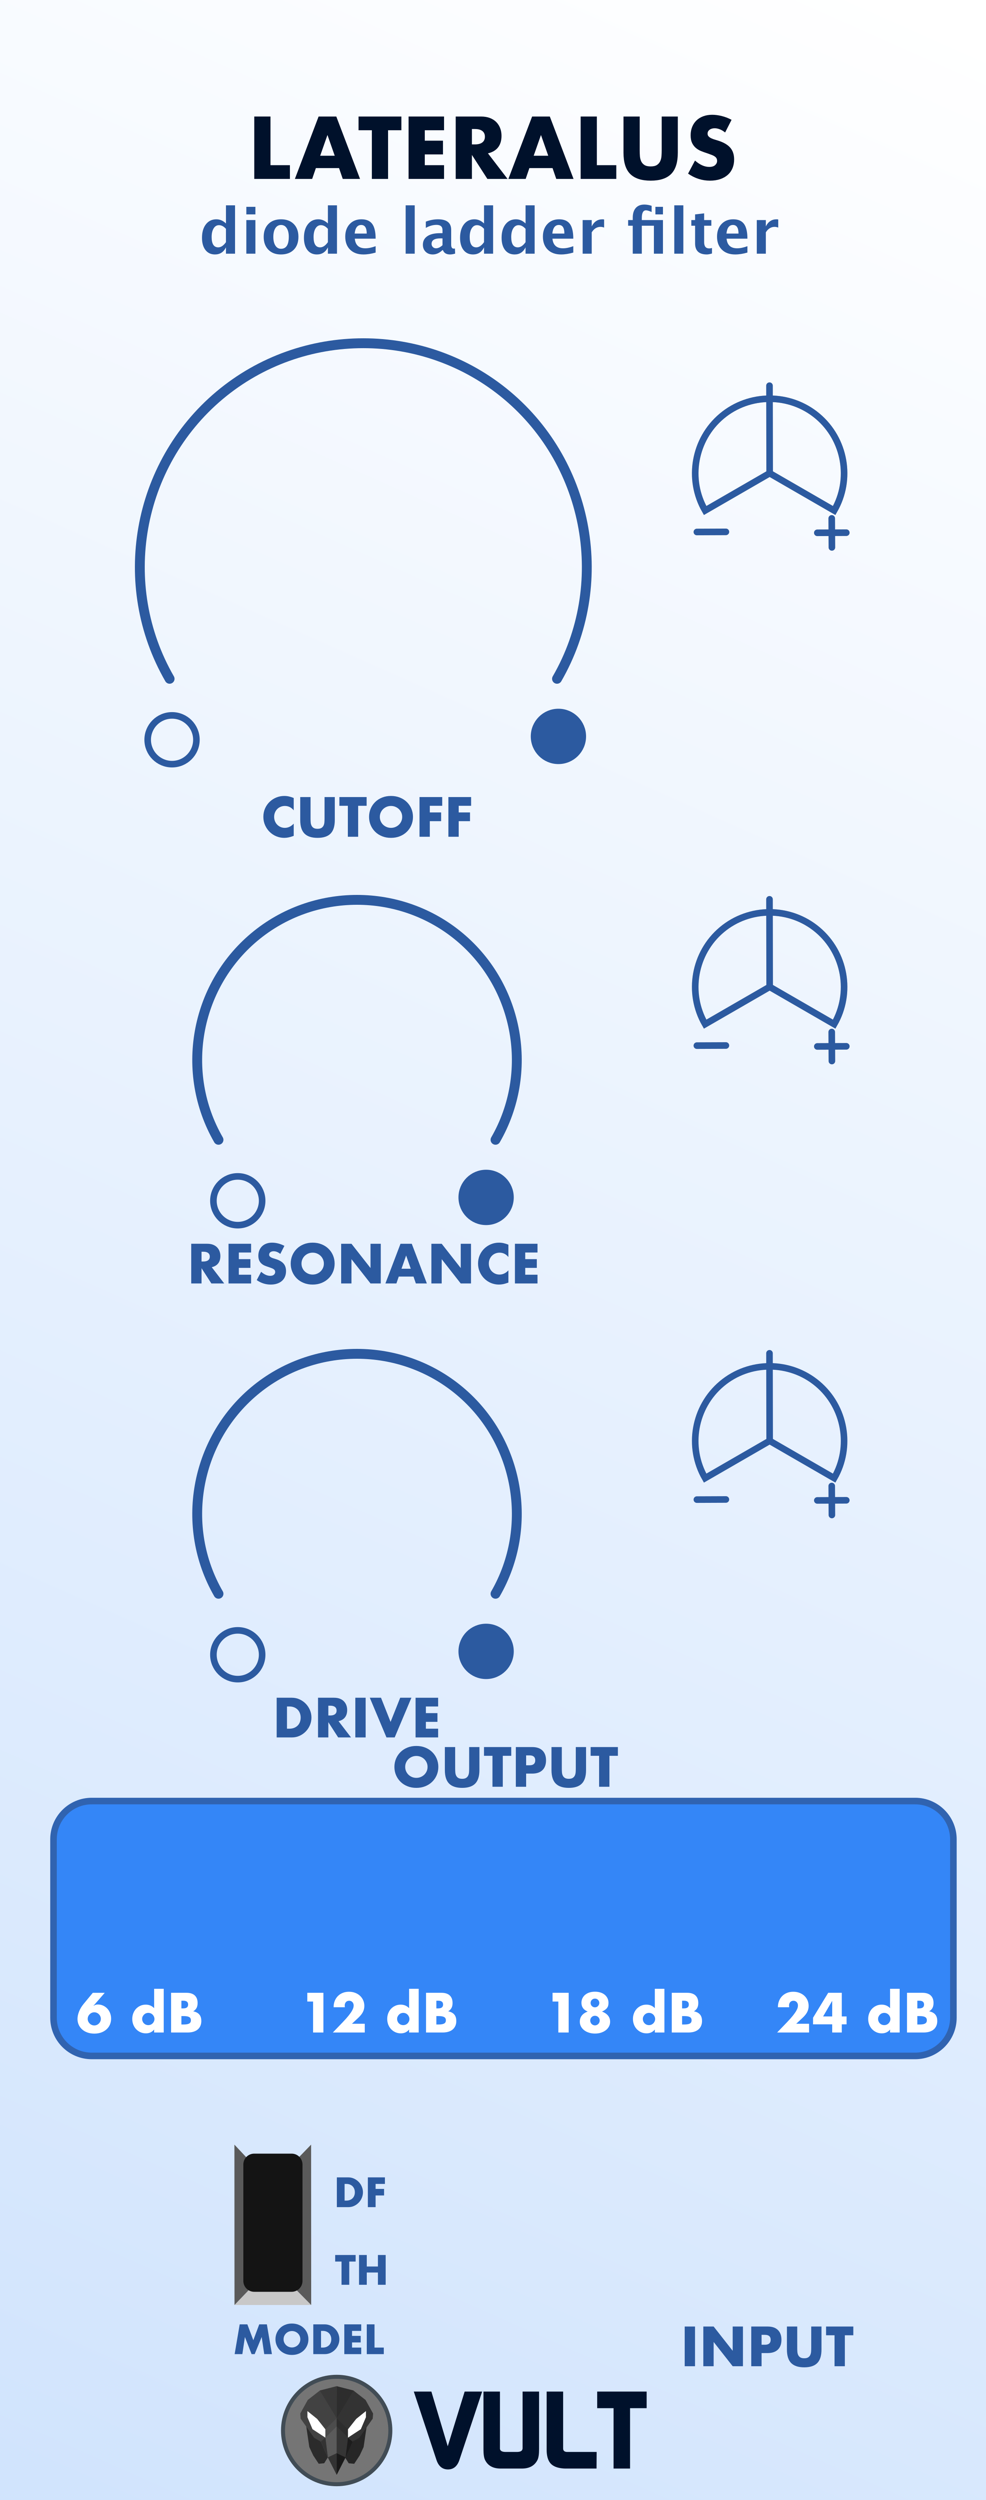 <?xml version="1.0" encoding="UTF-8" standalone="no"?>
<svg
   xmlns:dc="http://purl.org/dc/elements/1.1/"
   xmlns:cc="http://creativecommons.org/ns#"
   xmlns:rdf="http://www.w3.org/1999/02/22-rdf-syntax-ns#"
   xmlns:svg="http://www.w3.org/2000/svg"
   xmlns="http://www.w3.org/2000/svg"
   xmlns:sodipodi="http://sodipodi.sourceforge.net/DTD/sodipodi-0.dtd"
   xmlns:inkscape="http://www.inkscape.org/namespaces/inkscape"
   width="150px"
   height="380px"
   version="1.1"
   xml:space="preserve"
   style="fill-rule:evenodd;clip-rule:evenodd;stroke-linecap:round;"
   id="svg37196"
   sodipodi:docname="Lateralus.svg"
   inkscape:version="0.92.3 (2405546, 2018-03-11)"><sodipodi:namedview
   pagecolor="#ffffff"
   bordercolor="#666666"
   borderopacity="1"
   objecttolerance="10"
   gridtolerance="10"
   guidetolerance="10"
   inkscape:pageopacity="0"
   inkscape:pageshadow="2"
   inkscape:window-width="1920"
   inkscape:window-height="1017"
   id="namedview37198"
   showgrid="false"
   inkscape:zoom="2.4"
   inkscape:cx="-49.885357"
   inkscape:cy="237.03424"
   inkscape:window-x="1912"
   inkscape:window-y="-8"
   inkscape:window-maximized="1"
   inkscape:current-layer="svg37196" />
  <defs
   id="defs37049">
    <linearGradient
   id="_Linear1"
   x1="0"
   y1="0"
   x2="1"
   y2="0"
   gradientUnits="userSpaceOnUse"
   gradientTransform="matrix(150,-379.998,379.998,150,3.28145e-4,379.998)">
      <stop
   offset="0"
   style="stop-color:#d1e4fd;stop-opacity:1"
   id="stop37044" />
      <stop
   offset="1"
   style="stop-color:#ffffff;stop-opacity:1"
   id="stop37046" />
    </linearGradient>
  
    
    
    
    
    
    
    
    
    
    
    
    
    
    
    
    
    
    
    
    
    
    
    
    
    
    
    
    
    
    
    
    
    
    
    
    
    
    
    
    
    
    
    
    
    
    
    
    
    
    
    
    
    
    
    
    
    
    
    
    
    
    
    
    
    
    
    
    
    
    
    
    
    
    
    
    
    
    
    
    
    
    
    
    
    
    
    
    
    
    
    
    
    
    
    
    
    
    
    
    
    
    
    
    
    
    
    
    
    
    
    
    
    
    
    
    
    
    
    
    
    
    
    
    
    
    
    
    
    
    
    
    
    
    
    
    
    
    
    
  </defs>
  <rect
   style="fill:#1a1a1a"
   height="380"
   width="150"
   y="0"
   x="0"
   id="rect9931" /><rect
   style="fill:url(#_Linear1)"
   height="379.998"
   width="150"
   y="0"
   x="0"
   id="rect10105" /><path
   inkscape:connector-curvature="0"
   style="fill:none;stroke:#cccccc;stroke-width:1px"
   d="m 126.904,77.593 c 2.737,-4.742 1.664,-10.824 -2.534,-14.346 -4.193,-3.521 -10.372,-3.521 -14.566,0 -4.197,3.522 -5.27,9.604 -2.533,14.346 l 9.816,-5.666 z"
   id="path10108" /><path
   inkscape:connector-curvature="0"
   style="fill:#cccccc;fill-rule:nonzero;stroke:#cccccc;stroke-width:1px"
   d="m 126.531,78.79 0.024,4.409"
   id="path10111" /><path
   inkscape:connector-curvature="0"
   style="fill:#cccccc;fill-rule:nonzero;stroke:#cccccc;stroke-width:1px"
   d="m 128.748,80.963 -4.41,0.02"
   id="path10114" /><path
   inkscape:connector-curvature="0"
   style="fill:#cccccc;fill-rule:nonzero;stroke:#cccccc;stroke-width:1px"
   d="m 110.429,80.839 -4.414,0.02"
   id="path10117" /><path
   inkscape:connector-curvature="0"
   style="fill:none;stroke:#cccccc;stroke-width:1px"
   d="m 117.087,71.931 -0.024,-13.31"
   id="path10120" /><path
   inkscape:connector-curvature="0"
   style="fill:#2c5aa0;fill-rule:nonzero"
   d="m 44.683,123.163 c -0.364,-0.444 -0.812,-0.664 -1.345,-0.664 -0.236,0 -0.452,0.044 -0.652,0.128 -0.2,0.084 -0.372,0.2 -0.516,0.348 -0.144,0.148 -0.256,0.32 -0.34,0.524 -0.084,0.204 -0.124,0.42 -0.124,0.657 0,0.24 0.04,0.46 0.124,0.664 0.084,0.204 0.196,0.38 0.344,0.528 0.148,0.148 0.32,0.268 0.516,0.352 0.196,0.084 0.412,0.128 0.64,0.128 0.501,0 0.953,-0.212 1.353,-0.64 v 1.857 l -0.16,0.056 c -0.24,0.084 -0.464,0.148 -0.672,0.188 -0.209,0.04 -0.413,0.06 -0.617,0.06 -0.416,0 -0.816,-0.08 -1.196,-0.236 -0.38,-0.156 -0.717,-0.38 -1.009,-0.665 -0.292,-0.284 -0.524,-0.624 -0.7,-1.016 -0.176,-0.392 -0.264,-0.82 -0.264,-1.285 0,-0.464 0.088,-0.888 0.26,-1.276 0.172,-0.388 0.404,-0.72 0.696,-1 0.292,-0.281 0.629,-0.501 1.013,-0.657 0.384,-0.156 0.788,-0.236 1.208,-0.236 0.24,0 0.476,0.024 0.709,0.076 0.232,0.052 0.476,0.128 0.732,0.236 z"
   id="path10123" /><path
   inkscape:connector-curvature="0"
   style="fill:#2c5aa0;fill-rule:nonzero"
   d="m 47.244,121.146 v 3.282 c 0,0.176 0.008,0.356 0.02,0.54 0.012,0.184 0.052,0.352 0.12,0.5 0.068,0.148 0.172,0.272 0.316,0.364 0.144,0.092 0.348,0.14 0.608,0.14 0.26,0 0.465,-0.048 0.605,-0.14 0.14,-0.092 0.248,-0.216 0.316,-0.364 0.068,-0.148 0.112,-0.316 0.124,-0.5 0.012,-0.184 0.02,-0.364 0.02,-0.54 v -3.282 h 1.56 v 3.498 c 0,0.94 -0.216,1.624 -0.644,2.057 -0.428,0.432 -1.088,0.648 -1.981,0.648 -0.892,0 -1.552,-0.216 -1.984,-0.648 -0.433,-0.433 -0.649,-1.117 -0.649,-2.057 v -3.498 z"
   id="path10125" /><path
   inkscape:connector-curvature="0"
   style="fill:#2c5aa0;fill-rule:nonzero"
   d="m 54.487,122.475 v 4.706 h -1.569 v -4.706 H 51.63 v -1.329 h 4.145 v 1.329 z"
   id="path10127" /><path
   inkscape:connector-curvature="0"
   style="fill:#2c5aa0;fill-rule:nonzero"
   d="m 57.784,124.164 c 0,0.24 0.044,0.46 0.136,0.664 0.092,0.204 0.212,0.38 0.369,0.528 0.156,0.148 0.336,0.264 0.54,0.348 0.204,0.084 0.424,0.124 0.652,0.124 0.228,0 0.448,-0.04 0.652,-0.124 0.204,-0.084 0.388,-0.2 0.545,-0.348 0.156,-0.148 0.28,-0.324 0.372,-0.528 0.092,-0.204 0.136,-0.424 0.136,-0.664 0,-0.241 -0.044,-0.461 -0.136,-0.665 -0.092,-0.204 -0.216,-0.38 -0.372,-0.528 -0.157,-0.148 -0.341,-0.264 -0.545,-0.348 -0.204,-0.084 -0.424,-0.124 -0.652,-0.124 -0.228,0 -0.448,0.04 -0.652,0.124 -0.204,0.084 -0.384,0.2 -0.54,0.348 -0.157,0.148 -0.277,0.324 -0.369,0.528 -0.092,0.204 -0.136,0.424 -0.136,0.665 z m -1.64,0 c 0,-0.449 0.084,-0.865 0.248,-1.253 0.164,-0.388 0.396,-0.724 0.688,-1.012 0.292,-0.289 0.644,-0.513 1.052,-0.677 0.409,-0.164 0.857,-0.244 1.349,-0.244 0.484,0 0.932,0.08 1.345,0.244 0.412,0.164 0.764,0.388 1.06,0.677 0.296,0.288 0.528,0.624 0.692,1.012 0.164,0.388 0.248,0.804 0.248,1.253 0,0.448 -0.084,0.864 -0.248,1.252 -0.164,0.388 -0.396,0.724 -0.692,1.012 -0.296,0.289 -0.648,0.513 -1.06,0.677 -0.413,0.164 -0.861,0.244 -1.345,0.244 -0.492,0 -0.94,-0.08 -1.349,-0.244 -0.408,-0.164 -0.76,-0.388 -1.052,-0.677 -0.292,-0.288 -0.524,-0.624 -0.688,-1.012 -0.164,-0.388 -0.248,-0.804 -0.248,-1.252 z"
   id="path10129" /><path
   inkscape:connector-curvature="0"
   style="fill:#2c5aa0;fill-rule:nonzero"
   d="m 67.276,122.475 h -1.889 v 1.008 h 1.721 v 1.329 h -1.721 v 2.369 h -1.568 v -6.035 h 3.457 z"
   id="path10131" /><path
   inkscape:connector-curvature="0"
   style="fill:#2c5aa0;fill-rule:nonzero"
   d="m 71.67,122.475 h -1.889 v 1.008 h 1.721 v 1.329 h -1.721 v 2.369 h -1.568 v -6.035 h 3.457 z"
   id="path10133" /><path
   inkscape:connector-curvature="0"
   style="fill:none;stroke:#2c5aa0;stroke-width:1px"
   d="m 126.904,77.593 c 2.737,-4.742 1.664,-10.824 -2.534,-14.346 -4.193,-3.521 -10.372,-3.521 -14.566,0 -4.197,3.522 -5.27,9.604 -2.533,14.346 l 9.816,-5.666 z"
   id="path10138" /><path
   inkscape:connector-curvature="0"
   style="fill:#2c5aa0;fill-rule:nonzero;stroke:#2c5aa0;stroke-width:1px"
   d="m 126.531,78.79 0.024,4.409"
   id="path10141" /><path
   inkscape:connector-curvature="0"
   style="fill:#cccccc;fill-rule:nonzero;stroke:#2c5aa0;stroke-width:1px"
   d="m 128.748,80.963 -4.41,0.02"
   id="path10144" /><path
   inkscape:connector-curvature="0"
   style="fill:#cccccc;fill-rule:nonzero;stroke:#2c5aa0;stroke-width:1px"
   d="m 110.429,80.839 -4.414,0.02"
   id="path10147" /><path
   inkscape:connector-curvature="0"
   style="fill:none;stroke:#2c5aa0;stroke-width:1px"
   d="m 117.087,71.931 -0.024,-13.31"
   id="path10150" /><path
   inkscape:connector-curvature="0"
   style="fill:none;stroke:#2c5aa0;stroke-width:1.5px"
   d="M 84.739,103.173 C 92.96,88.93 89.742,70.664 77.144,60.092 64.547,49.526 45.995,49.526 33.397,60.092 20.8,70.664 17.582,88.93 25.803,103.173"
   id="path10153" /><circle
   style="fill:none;stroke:#2c5aa0;stroke-width:1px;stroke-linecap:butt"
   r="3.706"
   cy="112.44"
   cx="26.173"
   id="circle10156" /><circle
   style="fill:#2c5aa0;stroke:#2c5aa0;stroke-width:1px;stroke-linecap:butt"
   r="3.706"
   cy="111.928"
   cx="84.952"
   id="circle10159" /><path
   inkscape:connector-curvature="0"
   style="fill:none;stroke:#cccccc;stroke-width:1px"
   d="m 126.904,155.662 c 2.737,-4.742 1.664,-10.824 -2.534,-14.346 -4.193,-3.521 -10.372,-3.521 -14.566,0 -4.197,3.522 -5.27,9.604 -2.533,14.346 l 9.816,-5.666 z"
   id="path10162" /><path
   inkscape:connector-curvature="0"
   style="fill:#cccccc;fill-rule:nonzero;stroke:#cccccc;stroke-width:1px"
   d="m 126.531,156.859 0.024,4.409"
   id="path10165" /><path
   inkscape:connector-curvature="0"
   style="fill:#cccccc;fill-rule:nonzero;stroke:#cccccc;stroke-width:1px"
   d="m 128.748,159.032 -4.41,0.02"
   id="path10168" /><path
   inkscape:connector-curvature="0"
   style="fill:#cccccc;fill-rule:nonzero;stroke:#cccccc;stroke-width:1px"
   d="m 110.429,158.908 -4.414,0.02"
   id="path10171" /><path
   inkscape:connector-curvature="0"
   style="fill:none;stroke:#cccccc;stroke-width:1px"
   d="m 117.087,150 -0.024,-13.31"
   id="path10174" /><path
   inkscape:connector-curvature="0"
   style="fill:#2c5aa0;fill-rule:nonzero"
   d="m 30.66,191.739 h 0.296 c 0.308,0 0.548,-0.064 0.712,-0.192 0.164,-0.128 0.248,-0.312 0.248,-0.552 0,-0.24 -0.084,-0.424 -0.248,-0.552 -0.164,-0.128 -0.404,-0.192 -0.712,-0.192 H 30.66 Z m 3.449,3.338 h -1.953 l -1.496,-2.321 v 2.321 h -1.569 v -6.035 h 2.441 c 0.336,0 0.628,0.048 0.881,0.148 0.252,0.1 0.456,0.232 0.62,0.405 0.164,0.172 0.284,0.368 0.368,0.592 0.084,0.224 0.124,0.464 0.124,0.72 0,0.46 -0.112,0.832 -0.332,1.117 -0.22,0.284 -0.548,0.48 -0.981,0.58 z"
   id="path10177" /><path
   inkscape:connector-curvature="0"
   style="fill:#2c5aa0;fill-rule:nonzero"
   d="m 38.199,190.371 h -1.865 v 1.008 h 1.761 v 1.329 h -1.761 v 1.04 h 1.865 v 1.329 h -3.433 v -6.035 h 3.433 z"
   id="path10179" /><path
   inkscape:connector-curvature="0"
   style="fill:#2c5aa0;fill-rule:nonzero"
   d="m 42.641,190.587 c -0.172,-0.14 -0.34,-0.24 -0.512,-0.308 -0.173,-0.068 -0.337,-0.1 -0.497,-0.1 -0.204,0 -0.368,0.048 -0.496,0.144 -0.128,0.096 -0.192,0.22 -0.192,0.376 0,0.108 0.032,0.196 0.096,0.264 0.064,0.068 0.148,0.128 0.252,0.18 0.104,0.052 0.22,0.096 0.352,0.132 0.132,0.036 0.26,0.076 0.389,0.12 0.512,0.172 0.888,0.4 1.124,0.685 0.236,0.284 0.356,0.656 0.356,1.116 0,0.308 -0.052,0.588 -0.156,0.84 -0.104,0.252 -0.256,0.465 -0.456,0.645 -0.2,0.18 -0.444,0.316 -0.736,0.416 -0.293,0.1 -0.621,0.148 -0.989,0.148 -0.764,0 -1.468,-0.228 -2.121,-0.68 l 0.673,-1.265 c 0.236,0.208 0.468,0.364 0.696,0.464 0.228,0.1 0.456,0.152 0.68,0.152 0.256,0 0.448,-0.06 0.572,-0.176 0.124,-0.116 0.188,-0.252 0.188,-0.4 0,-0.092 -0.016,-0.168 -0.048,-0.236 -0.032,-0.068 -0.084,-0.128 -0.16,-0.184 -0.076,-0.056 -0.172,-0.108 -0.292,-0.156 -0.12,-0.048 -0.264,-0.1 -0.436,-0.16 -0.204,-0.064 -0.4,-0.136 -0.596,-0.212 -0.196,-0.076 -0.368,-0.18 -0.52,-0.308 -0.152,-0.128 -0.277,-0.289 -0.369,-0.485 -0.092,-0.196 -0.14,-0.44 -0.14,-0.74 0,-0.3 0.048,-0.568 0.148,-0.812 0.101,-0.244 0.237,-0.452 0.417,-0.625 0.18,-0.172 0.396,-0.308 0.656,-0.404 0.26,-0.096 0.548,-0.144 0.868,-0.144 0.3,0 0.613,0.04 0.937,0.124 0.324,0.084 0.636,0.204 0.936,0.364 z"
   id="path10181" /><path
   inkscape:connector-curvature="0"
   style="fill:#2c5aa0;fill-rule:nonzero"
   d="m 45.866,192.06 c 0,0.24 0.044,0.46 0.136,0.664 0.092,0.204 0.212,0.38 0.368,0.528 0.156,0.148 0.336,0.264 0.541,0.348 0.204,0.084 0.424,0.124 0.652,0.124 0.228,0 0.448,-0.04 0.652,-0.124 0.204,-0.084 0.388,-0.2 0.544,-0.348 0.156,-0.148 0.28,-0.324 0.372,-0.528 0.093,-0.204 0.137,-0.424 0.137,-0.664 0,-0.241 -0.044,-0.461 -0.137,-0.665 -0.092,-0.204 -0.216,-0.38 -0.372,-0.528 -0.156,-0.148 -0.34,-0.264 -0.544,-0.348 -0.204,-0.084 -0.424,-0.124 -0.652,-0.124 -0.228,0 -0.448,0.04 -0.652,0.124 -0.205,0.084 -0.385,0.2 -0.541,0.348 -0.156,0.148 -0.276,0.324 -0.368,0.528 -0.092,0.204 -0.136,0.424 -0.136,0.665 z m -1.641,0 c 0,-0.449 0.084,-0.865 0.249,-1.253 0.164,-0.388 0.396,-0.724 0.688,-1.012 0.292,-0.289 0.644,-0.513 1.052,-0.677 0.408,-0.164 0.857,-0.244 1.349,-0.244 0.484,0 0.932,0.08 1.344,0.244 0.413,0.164 0.765,0.388 1.061,0.677 0.296,0.288 0.528,0.624 0.692,1.012 0.164,0.388 0.248,0.804 0.248,1.253 0,0.448 -0.084,0.864 -0.248,1.252 -0.164,0.388 -0.396,0.724 -0.692,1.012 -0.296,0.289 -0.648,0.513 -1.061,0.677 -0.412,0.164 -0.86,0.244 -1.344,0.244 -0.492,0 -0.941,-0.08 -1.349,-0.244 -0.408,-0.164 -0.76,-0.388 -1.052,-0.677 -0.292,-0.288 -0.524,-0.624 -0.688,-1.012 -0.165,-0.388 -0.249,-0.804 -0.249,-1.252 z"
   id="path10183" /><path
   inkscape:connector-curvature="0"
   style="fill:#2c5aa0;fill-rule:nonzero"
   d="m 51.901,195.077 v -6.035 h 1.568 l 2.897,3.69 v -3.69 h 1.561 v 6.035 h -1.561 l -2.897,-3.69 v 3.69 z"
   id="path10185" /><path
   inkscape:connector-curvature="0"
   style="fill:#2c5aa0;fill-rule:nonzero"
   d="m 62.489,192.836 -0.704,-2.009 -0.705,2.009 z m 0.416,1.192 h -2.241 l -0.36,1.049 h -1.673 l 2.297,-6.035 h 1.713 l 2.297,6.035 h -1.673 z"
   id="path10187" /><path
   inkscape:connector-curvature="0"
   style="fill:#2c5aa0;fill-rule:nonzero"
   d="m 65.626,195.077 v -6.035 h 1.569 l 2.897,3.69 v -3.69 h 1.561 v 6.035 h -1.561 l -2.897,-3.69 v 3.69 z"
   id="path10189" /><path
   inkscape:connector-curvature="0"
   style="fill:#2c5aa0;fill-rule:nonzero"
   d="m 77.343,191.059 c -0.364,-0.444 -0.812,-0.664 -1.344,-0.664 -0.236,0 -0.453,0.044 -0.653,0.128 -0.2,0.084 -0.372,0.2 -0.516,0.348 -0.144,0.148 -0.256,0.32 -0.34,0.524 -0.084,0.204 -0.124,0.42 -0.124,0.657 0,0.24 0.04,0.46 0.124,0.664 0.084,0.204 0.196,0.38 0.344,0.528 0.148,0.148 0.32,0.268 0.516,0.352 0.196,0.084 0.413,0.128 0.641,0.128 0.5,0 0.952,-0.212 1.352,-0.64 v 1.857 l -0.16,0.056 c -0.24,0.084 -0.464,0.148 -0.672,0.188 -0.208,0.04 -0.412,0.06 -0.616,0.06 -0.417,0 -0.817,-0.08 -1.197,-0.236 -0.38,-0.156 -0.716,-0.38 -1.008,-0.665 -0.292,-0.284 -0.525,-0.624 -0.701,-1.016 -0.176,-0.392 -0.264,-0.82 -0.264,-1.285 0,-0.464 0.088,-0.888 0.26,-1.276 0.172,-0.388 0.405,-0.72 0.697,-1 0.292,-0.281 0.628,-0.501 1.012,-0.657 0.384,-0.156 0.788,-0.236 1.209,-0.236 0.24,0 0.476,0.024 0.708,0.076 0.232,0.052 0.476,0.128 0.732,0.236 z"
   id="path10191" /><path
   inkscape:connector-curvature="0"
   style="fill:#2c5aa0;fill-rule:nonzero"
   d="m 81.769,190.371 h -1.865 v 1.008 h 1.761 v 1.329 h -1.761 v 1.04 h 1.865 v 1.329 h -3.433 v -6.035 h 3.433 z"
   id="path10193" /><path
   inkscape:connector-curvature="0"
   style="fill:none;stroke:#2c5aa0;stroke-width:1px"
   d="m 126.904,155.662 c 2.737,-4.742 1.664,-10.824 -2.534,-14.346 -4.193,-3.521 -10.372,-3.521 -14.566,0 -4.197,3.522 -5.27,9.604 -2.533,14.346 l 9.816,-5.666 z"
   id="path10198" /><path
   inkscape:connector-curvature="0"
   style="fill:#cccccc;fill-rule:nonzero;stroke:#2c5aa0;stroke-width:1px"
   d="m 126.531,156.859 0.024,4.409"
   id="path10201" /><path
   inkscape:connector-curvature="0"
   style="fill:#cccccc;fill-rule:nonzero;stroke:#2c5aa0;stroke-width:1px"
   d="m 128.748,159.032 -4.41,0.02"
   id="path10204" /><path
   inkscape:connector-curvature="0"
   style="fill:#cccccc;fill-rule:nonzero;stroke:#2c5aa0;stroke-width:1px"
   d="m 110.429,158.908 -4.414,0.02"
   id="path10207" /><path
   inkscape:connector-curvature="0"
   style="fill:none;stroke:#2c5aa0;stroke-width:1px"
   d="m 117.087,150 -0.024,-13.31"
   id="path10210" /><path
   inkscape:connector-curvature="0"
   style="fill:none;stroke:#2c5aa0;stroke-width:1.5px"
   d="m 75.383,173.241 c 5.878,-10.184 3.577,-23.245 -5.431,-30.804 -9.007,-7.556 -22.273,-7.556 -31.281,0 -9.007,7.559 -11.308,20.62 -5.43,30.804"
   id="path10213" /><circle
   style="fill:none;stroke:#2c5aa0;stroke-width:1px;stroke-linecap:butt"
   r="3.706"
   cy="182.509"
   cx="36.173"
   id="circle10216" /><circle
   style="fill:#2c5aa0;stroke:#2c5aa0;stroke-width:1px;stroke-linecap:butt"
   r="3.706"
   cy="181.997"
   cx="73.952"
   id="circle10219" /><path
   inkscape:connector-curvature="0"
   style="fill:none;stroke:#2c5aa0;stroke-width:1.5px"
   d="m 75.383,242.241 c 5.878,-10.184 3.577,-23.245 -5.431,-30.804 -9.007,-7.556 -22.273,-7.556 -31.281,0 -9.007,7.559 -11.308,20.62 -5.43,30.804"
   id="path10224" /><circle
   style="fill:none;stroke:#2c5aa0;stroke-width:1px;stroke-linecap:butt"
   r="3.706"
   cy="251.509"
   cx="36.173"
   id="circle10227" /><circle
   style="fill:#2c5aa0;stroke:#2c5aa0;stroke-width:1px;stroke-linecap:butt"
   r="3.706"
   cy="250.997"
   cx="73.952"
   id="circle10230" /><rect
   style="fill:#2c5aa0"
   height="6.035"
   width="1.569"
   y="353.613"
   x="104.164"
   id="rect10235" /><path
   inkscape:connector-curvature="0"
   style="fill:#2c5aa0;fill-rule:nonzero"
   d="m 106.997,359.648 v -6.035 h 1.569 l 2.897,3.69 v -3.69 h 1.561 v 6.035 h -1.561 l -2.897,-3.69 v 3.69 z"
   id="path10237" /><path
   inkscape:connector-curvature="0"
   style="fill:#2c5aa0;fill-rule:nonzero"
   d="m 115.857,356.382 h 0.52 c 0.577,0 0.865,-0.252 0.865,-0.752 0,-0.5 -0.288,-0.752 -0.865,-0.752 h -0.52 z m 0,3.266 h -1.569 v -6.035 h 2.498 c 0.676,0 1.196,0.176 1.556,0.529 0.36,0.352 0.54,0.848 0.54,1.488 0,0.64 -0.18,1.137 -0.54,1.489 -0.36,0.352 -0.88,0.528 -1.556,0.528 h -0.929 z"
   id="path10239" /><path
   inkscape:connector-curvature="0"
   style="fill:#2c5aa0;fill-rule:nonzero"
   d="m 121.283,353.613 v 3.282 c 0,0.176 0.008,0.356 0.02,0.54 0.012,0.184 0.052,0.352 0.12,0.5 0.068,0.148 0.172,0.272 0.317,0.364 0.144,0.092 0.348,0.14 0.608,0.14 0.26,0 0.464,-0.048 0.604,-0.14 0.14,-0.092 0.248,-0.216 0.316,-0.364 0.068,-0.148 0.112,-0.316 0.124,-0.5 0.012,-0.184 0.02,-0.364 0.02,-0.54 v -3.282 h 1.561 v 3.498 c 0,0.94 -0.216,1.624 -0.644,2.057 -0.429,0.432 -1.089,0.648 -1.981,0.648 -0.893,0 -1.553,-0.216 -1.985,-0.648 -0.432,-0.433 -0.648,-1.117 -0.648,-2.057 v -3.498 z"
   id="path10241" /><path
   inkscape:connector-curvature="0"
   style="fill:#2c5aa0;fill-rule:nonzero"
   d="m 128.526,354.942 v 4.706 h -1.568 v -4.706 h -1.289 v -1.329 h 4.146 v 1.329 z"
   id="path10243" /><path
   inkscape:connector-curvature="0"
   style="fill:#2c5aa0;fill-rule:nonzero"
   d="m 61.642,268.557 c 0,0.24 0.044,0.46 0.136,0.664 0.092,0.204 0.212,0.38 0.368,0.528 0.156,0.148 0.336,0.264 0.54,0.348 0.204,0.084 0.424,0.124 0.652,0.124 0.228,0 0.449,-0.04 0.653,-0.124 0.204,-0.084 0.388,-0.2 0.544,-0.348 0.156,-0.148 0.28,-0.324 0.372,-0.528 0.092,-0.204 0.136,-0.424 0.136,-0.664 0,-0.241 -0.044,-0.461 -0.136,-0.665 -0.092,-0.204 -0.216,-0.38 -0.372,-0.528 -0.156,-0.148 -0.34,-0.264 -0.544,-0.348 -0.204,-0.084 -0.425,-0.124 -0.653,-0.124 -0.228,0 -0.448,0.04 -0.652,0.124 -0.204,0.084 -0.384,0.2 -0.54,0.348 -0.156,0.148 -0.276,0.324 -0.368,0.528 -0.092,0.204 -0.136,0.424 -0.136,0.665 z m -1.641,0 c 0,-0.449 0.084,-0.865 0.248,-1.253 0.164,-0.388 0.396,-0.724 0.688,-1.012 0.292,-0.289 0.645,-0.513 1.053,-0.677 0.408,-0.164 0.856,-0.244 1.348,-0.244 0.485,0 0.933,0.08 1.345,0.244 0.412,0.164 0.764,0.388 1.06,0.677 0.296,0.288 0.529,0.624 0.693,1.012 0.164,0.388 0.248,0.804 0.248,1.253 0,0.448 -0.084,0.864 -0.248,1.252 -0.164,0.388 -0.397,0.724 -0.693,1.012 -0.296,0.289 -0.648,0.513 -1.06,0.677 -0.412,0.164 -0.86,0.244 -1.345,0.244 -0.492,0 -0.94,-0.08 -1.348,-0.244 -0.408,-0.164 -0.761,-0.388 -1.053,-0.677 -0.292,-0.288 -0.524,-0.624 -0.688,-1.012 -0.164,-0.388 -0.248,-0.804 -0.248,-1.252 z"
   id="path10248" /><path
   inkscape:connector-curvature="0"
   style="fill:#2c5aa0;fill-rule:nonzero"
   d="m 69.245,265.539 v 3.282 c 0,0.176 0.008,0.356 0.02,0.54 0.012,0.184 0.052,0.352 0.12,0.5 0.068,0.148 0.172,0.272 0.316,0.364 0.144,0.092 0.348,0.14 0.608,0.14 0.26,0 0.464,-0.048 0.604,-0.14 0.141,-0.092 0.249,-0.216 0.317,-0.364 0.068,-0.148 0.112,-0.316 0.124,-0.5 0.012,-0.184 0.02,-0.364 0.02,-0.54 v -3.282 h 1.56 v 3.498 c 0,0.94 -0.216,1.624 -0.644,2.057 -0.428,0.432 -1.088,0.648 -1.981,0.648 -0.892,0 -1.552,-0.216 -1.985,-0.648 -0.432,-0.433 -0.648,-1.117 -0.648,-2.057 v -3.498 z"
   id="path10250" /><path
   inkscape:connector-curvature="0"
   style="fill:#2c5aa0;fill-rule:nonzero"
   d="m 76.488,266.868 v 4.706 h -1.569 v -4.706 h -1.288 v -1.329 h 4.145 v 1.329 z"
   id="path10252" /><path
   inkscape:connector-curvature="0"
   style="fill:#2c5aa0;fill-rule:nonzero"
   d="m 80.041,268.308 h 0.52 c 0.577,0 0.865,-0.252 0.865,-0.752 0,-0.5 -0.288,-0.752 -0.865,-0.752 h -0.52 z m 0,3.266 h -1.568 v -6.035 h 2.497 c 0.676,0 1.196,0.176 1.556,0.529 0.36,0.352 0.541,0.848 0.541,1.488 0,0.64 -0.181,1.137 -0.541,1.489 -0.36,0.352 -0.88,0.528 -1.556,0.528 h -0.929 z"
   id="path10254" /><path
   inkscape:connector-curvature="0"
   style="fill:#2c5aa0;fill-rule:nonzero"
   d="m 85.468,265.539 v 3.282 c 0,0.176 0.008,0.356 0.02,0.54 0.012,0.184 0.052,0.352 0.12,0.5 0.068,0.148 0.172,0.272 0.316,0.364 0.144,0.092 0.348,0.14 0.608,0.14 0.26,0 0.464,-0.048 0.604,-0.14 0.14,-0.092 0.248,-0.216 0.316,-0.364 0.068,-0.148 0.112,-0.316 0.124,-0.5 0.012,-0.184 0.02,-0.364 0.02,-0.54 v -3.282 h 1.561 v 3.498 c 0,0.94 -0.216,1.624 -0.644,2.057 -0.428,0.432 -1.089,0.648 -1.981,0.648 -0.892,0 -1.553,-0.216 -1.985,-0.648 -0.432,-0.433 -0.648,-1.117 -0.648,-2.057 v -3.498 z"
   id="path10256" /><path
   inkscape:connector-curvature="0"
   style="fill:#2c5aa0;fill-rule:nonzero"
   d="m 92.711,266.868 v 4.706 h -1.569 v -4.706 h -1.289 v -1.329 h 4.146 v 1.329 z"
   id="path10258" /><path
   inkscape:connector-curvature="0"
   style="fill:#2c5aa0;fill-rule:nonzero"
   d="m 34.375,38.559 v -0.963 c -0.353,0.72 -0.911,1.08 -1.671,1.08 -0.615,0 -1.097,-0.226 -1.448,-0.676 -0.35,-0.45 -0.526,-1.069 -0.526,-1.857 0,-0.857 0.198,-1.539 0.594,-2.049 0.395,-0.509 0.926,-0.763 1.595,-0.763 0.533,0 1.019,0.211 1.456,0.633 v -2.756 h 1.383 v 7.351 z m 0,-3.775 c -0.332,-0.373 -0.687,-0.56 -1.066,-0.56 -0.339,0 -0.609,0.164 -0.81,0.49 -0.202,0.326 -0.303,0.763 -0.303,1.313 0,1.046 0.336,1.569 1.006,1.569 0.41,0 0.801,-0.263 1.173,-0.787 z"
   id="path10263" /><path
   inkscape:connector-curvature="0"
   style="fill:#2c5aa0;fill-rule:nonzero"
   d="m 37.475,38.559 v -5.112 h 1.379 v 5.112 z m 0,-5.972 v -1.151 h 1.379 v 1.151 z"
   id="path10265" /><path
   inkscape:connector-curvature="0"
   style="fill:#2c5aa0;fill-rule:nonzero"
   d="m 42.723,38.676 c -0.799,0 -1.432,-0.242 -1.902,-0.725 -0.471,-0.482 -0.706,-1.131 -0.706,-1.948 0,-0.826 0.237,-1.477 0.71,-1.955 0.474,-0.478 1.117,-0.717 1.931,-0.717 0.816,0 1.461,0.239 1.934,0.717 0.473,0.478 0.709,1.126 0.709,1.946 0,0.838 -0.237,1.495 -0.712,1.969 -0.475,0.475 -1.13,0.713 -1.964,0.713 z m 0.023,-0.862 c 0.791,0 1.187,-0.607 1.187,-1.82 0,-0.556 -0.105,-0.994 -0.315,-1.317 -0.209,-0.323 -0.497,-0.484 -0.862,-0.484 -0.364,0 -0.651,0.161 -0.86,0.484 -0.21,0.323 -0.314,0.764 -0.314,1.326 0,0.556 0.104,0.997 0.312,1.323 0.208,0.326 0.492,0.488 0.852,0.488 z"
   id="path10267" /><path
   inkscape:connector-curvature="0"
   style="fill:#2c5aa0;fill-rule:nonzero"
   d="m 49.883,38.559 v -0.963 c -0.355,0.72 -0.911,1.08 -1.672,1.08 -0.614,0 -1.096,-0.226 -1.448,-0.676 -0.35,-0.45 -0.525,-1.069 -0.525,-1.857 0,-0.857 0.197,-1.539 0.593,-2.049 0.396,-0.509 0.927,-0.763 1.594,-0.763 0.534,0 1.02,0.211 1.458,0.633 v -2.756 h 1.382 v 7.351 z m 0,-3.775 c -0.332,-0.373 -0.688,-0.56 -1.066,-0.56 -0.339,0 -0.609,0.164 -0.811,0.49 -0.201,0.326 -0.302,0.763 -0.302,1.313 0,1.046 0.335,1.569 1.005,1.569 0.41,0 0.801,-0.263 1.174,-0.787 z"
   id="path10269" /><path
   inkscape:connector-curvature="0"
   style="fill:#2c5aa0;fill-rule:nonzero"
   d="m 57.145,38.387 c -0.655,0.192 -1.276,0.289 -1.862,0.289 -0.853,0 -1.527,-0.243 -2.02,-0.727 -0.494,-0.484 -0.74,-1.145 -0.74,-1.983 0,-0.792 0.225,-1.428 0.676,-1.911 0.452,-0.483 1.048,-0.724 1.791,-0.724 0.748,0 1.293,0.236 1.639,0.707 0.344,0.472 0.516,1.219 0.516,2.239 h -3.17 c 0.092,0.976 0.628,1.463 1.606,1.463 0.462,0 0.984,-0.107 1.564,-0.321 z M 53.956,35.5 h 1.834 c 0,-0.872 -0.281,-1.307 -0.842,-1.307 -0.571,0 -0.902,0.435 -0.992,1.307 z"
   id="path10271" /><rect
   style="fill:#2c5aa0"
   height="7.351"
   width="1.379"
   y="31.208"
   x="61.712"
   id="rect10273" /><path
   inkscape:connector-curvature="0"
   style="fill:#2c5aa0;fill-rule:nonzero"
   d="m 67.318,38.01 c -0.46,0.443 -0.952,0.666 -1.476,0.666 -0.447,0 -0.81,-0.137 -1.089,-0.41 -0.28,-0.273 -0.42,-0.627 -0.42,-1.062 0,-0.564 0.226,-1 0.678,-1.306 0.451,-0.306 1.098,-0.458 1.939,-0.458 h 0.368 v -0.466 c 0,-0.53 -0.303,-0.796 -0.908,-0.796 -0.537,0 -1.08,0.152 -1.63,0.456 v -0.949 c 0.624,-0.237 1.242,-0.354 1.853,-0.354 1.338,0 2.006,0.532 2.006,1.597 v 2.262 c 0,0.4 0.129,0.6 0.387,0.6 0.046,0 0.107,-0.005 0.182,-0.018 l 0.033,0.773 c -0.293,0.087 -0.55,0.131 -0.773,0.131 -0.566,0 -0.929,-0.223 -1.09,-0.666 z m 0,-0.74 v -1.039 h -0.326 c -0.892,0 -1.336,0.279 -1.336,0.838 0,0.19 0.064,0.349 0.192,0.478 0.13,0.128 0.288,0.193 0.478,0.193 0.323,0 0.653,-0.157 0.992,-0.47 z"
   id="path10275" /><path
   inkscape:connector-curvature="0"
   style="fill:#2c5aa0;fill-rule:nonzero"
   d="m 73.635,38.559 v -0.963 c -0.354,0.72 -0.911,1.08 -1.671,1.08 -0.615,0 -1.097,-0.226 -1.449,-0.676 -0.35,-0.45 -0.526,-1.069 -0.526,-1.857 0,-0.857 0.198,-1.539 0.594,-2.049 0.396,-0.509 0.928,-0.763 1.595,-0.763 0.533,0 1.019,0.211 1.457,0.633 v -2.756 h 1.382 v 7.351 z m 0,-3.775 c -0.332,-0.373 -0.688,-0.56 -1.067,-0.56 -0.337,0 -0.607,0.164 -0.81,0.49 -0.201,0.326 -0.301,0.763 -0.301,1.313 0,1.046 0.334,1.569 1.004,1.569 0.41,0 0.802,-0.263 1.174,-0.787 z"
   id="path10277" /><path
   inkscape:connector-curvature="0"
   style="fill:#2c5aa0;fill-rule:nonzero"
   d="m 79.952,38.559 v -0.963 c -0.353,0.72 -0.91,1.08 -1.67,1.08 -0.616,0 -1.098,-0.226 -1.449,-0.676 -0.35,-0.45 -0.526,-1.069 -0.526,-1.857 0,-0.857 0.198,-1.539 0.594,-2.049 0.396,-0.509 0.927,-0.763 1.594,-0.763 0.534,0 1.02,0.211 1.457,0.633 v -2.756 h 1.383 v 7.351 z m 0,-3.775 c -0.331,-0.373 -0.687,-0.56 -1.066,-0.56 -0.338,0 -0.608,0.164 -0.81,0.49 -0.201,0.326 -0.303,0.763 -0.303,1.313 0,1.046 0.336,1.569 1.006,1.569 0.41,0 0.801,-0.263 1.173,-0.787 z"
   id="path10279" /><path
   inkscape:connector-curvature="0"
   style="fill:#2c5aa0;fill-rule:nonzero"
   d="m 87.215,38.387 c -0.655,0.192 -1.275,0.289 -1.862,0.289 -0.853,0 -1.527,-0.243 -2.021,-0.727 -0.494,-0.484 -0.74,-1.145 -0.74,-1.983 0,-0.792 0.226,-1.428 0.677,-1.911 0.452,-0.483 1.049,-0.724 1.791,-0.724 0.747,0 1.294,0.236 1.639,0.707 0.344,0.472 0.516,1.219 0.516,2.239 h -3.171 c 0.094,0.976 0.629,1.463 1.607,1.463 0.462,0 0.983,-0.107 1.564,-0.321 z M 84.026,35.5 h 1.834 c 0,-0.872 -0.28,-1.307 -0.843,-1.307 -0.57,0 -0.901,0.435 -0.991,1.307 z"
   id="path10281" /><path
   inkscape:connector-curvature="0"
   style="fill:#2c5aa0;fill-rule:nonzero"
   d="m 88.639,38.559 v -5.112 h 1.379 v 0.964 c 0.357,-0.72 0.9,-1.08 1.629,-1.08 0.087,0 0.172,0.009 0.257,0.027 v 1.23 c -0.196,-0.071 -0.378,-0.107 -0.546,-0.107 -0.549,0 -0.996,0.278 -1.34,0.833 v 3.245 z"
   id="path10283" /><path
   inkscape:connector-curvature="0"
   style="fill:#2c5aa0;fill-rule:nonzero"
   d="m 96.26,38.559 v -4.251 h -0.703 v -0.861 h 0.703 v -0.353 c 0,-0.643 0.154,-1.137 0.459,-1.484 0.306,-0.345 0.741,-0.518 1.306,-0.518 0.348,0 0.717,0.063 1.108,0.19 v 0.941 c -0.384,-0.171 -0.67,-0.256 -0.857,-0.256 -0.424,0 -0.637,0.388 -0.637,1.164 v 0.316 h 3.217 v 5.112 h -1.378 v -4.251 h -1.839 v 4.251 z m 3.446,-5.972 v -1.151 h 1.15 v 1.151 z"
   id="path10285" /><rect
   style="fill:#2c5aa0"
   height="7.351"
   width="1.379"
   y="31.208"
   x="102.578"
   id="rect10287" /><path
   inkscape:connector-curvature="0"
   style="fill:#2c5aa0;fill-rule:nonzero"
   d="m 108.314,38.532 c -0.33,0.095 -0.588,0.144 -0.778,0.144 -1.195,0 -1.792,-0.559 -1.792,-1.676 v -2.692 h -0.573 v -0.861 h 0.573 v -0.86 l 1.378,-0.159 v 1.019 h 1.094 v 0.861 h -1.094 v 2.509 c 0,0.628 0.256,0.942 0.768,0.942 0.118,0 0.259,-0.023 0.424,-0.066 z"
   id="path10289" /><path
   inkscape:connector-curvature="0"
   style="fill:#2c5aa0;fill-rule:nonzero"
   d="m 113.705,38.387 c -0.655,0.192 -1.276,0.289 -1.863,0.289 -0.853,0 -1.526,-0.243 -2.02,-0.727 -0.493,-0.484 -0.74,-1.145 -0.74,-1.983 0,-0.792 0.226,-1.428 0.678,-1.911 0.451,-0.483 1.048,-0.724 1.789,-0.724 0.749,0 1.295,0.236 1.639,0.707 0.344,0.472 0.517,1.219 0.517,2.239 h -3.17 c 0.093,0.976 0.628,1.463 1.606,1.463 0.462,0 0.984,-0.107 1.564,-0.321 z M 110.516,35.5 h 1.834 c 0,-0.872 -0.281,-1.307 -0.842,-1.307 -0.572,0 -0.902,0.435 -0.992,1.307 z"
   id="path10291" /><path
   inkscape:connector-curvature="0"
   style="fill:#2c5aa0;fill-rule:nonzero"
   d="m 115.13,38.559 v -5.112 h 1.377 v 0.964 c 0.357,-0.72 0.9,-1.08 1.63,-1.08 0.087,0 0.172,0.009 0.256,0.027 v 1.23 c -0.196,-0.071 -0.377,-0.107 -0.545,-0.107 -0.549,0 -0.997,0.278 -1.341,0.833 v 3.245 z"
   id="path10293" /><g
   id="g37354"
   style="fill:#00112b"><path
     id="path10298"
     d="m 41.148,17.71 v 7.396 h 2.956 v 2.089 H 38.682 V 17.71 Z"
     style="fill:#00112b;fill-rule:nonzero"
     inkscape:connector-curvature="0" /><path
     id="path10300"
     d="m 50.923,23.672 -1.107,-3.157 -1.107,3.157 z m 0.654,1.875 h -3.522 l -0.566,1.648 H 44.86 l 3.609,-9.485 h 2.692 l 3.611,9.485 h -2.629 z"
     style="fill:#00112b;fill-rule:nonzero"
     inkscape:connector-curvature="0" /><path
     id="path10302"
     d="m 59.037,19.797 v 7.398 H 56.571 V 19.797 H 54.545 V 17.71 h 6.517 v 2.087 z"
     style="fill:#00112b;fill-rule:nonzero"
     inkscape:connector-curvature="0" /><path
     id="path10304"
     d="m 67.553,19.797 h -2.93 v 1.585 h 2.766 v 2.089 h -2.766 v 1.635 h 2.93 v 2.089 H 62.156 V 17.71 h 5.397 z"
     style="fill:#00112b;fill-rule:nonzero"
     inkscape:connector-curvature="0" /><path
     id="path10306"
     d="m 71.792,21.948 h 0.467 c 0.486,0 0.859,-0.099 1.118,-0.301 0.26,-0.201 0.391,-0.491 0.391,-0.868 0,-0.377 -0.131,-0.666 -0.391,-0.868 C 73.118,19.71 72.745,19.61 72.259,19.61 h -0.467 z m 5.423,5.247 h -3.07 l -2.353,-3.648 v 3.648 H 69.327 V 17.71 h 3.837 c 0.528,0 0.99,0.078 1.384,0.232 0.393,0.156 0.718,0.368 0.975,0.635 0.256,0.269 0.448,0.58 0.578,0.931 0.131,0.353 0.195,0.73 0.195,1.133 0,0.721 -0.174,1.306 -0.522,1.755 -0.348,0.449 -0.862,0.753 -1.542,0.912 z"
     style="fill:#00112b;fill-rule:nonzero"
     inkscape:connector-curvature="0" /><path
     id="path10308"
     d="m 83.404,23.672 -1.107,-3.157 -1.108,3.157 z m 0.654,1.875 h -3.523 l -0.566,1.648 H 77.34 l 3.611,-9.485 h 2.692 l 3.61,9.485 h -2.629 z"
     style="fill:#00112b;fill-rule:nonzero"
     inkscape:connector-curvature="0" /><path
     id="path10310"
     d="m 90.8,17.71 v 7.396 h 2.957 v 2.089 H 88.335 V 17.71 Z"
     style="fill:#00112b;fill-rule:nonzero"
     inkscape:connector-curvature="0" /><path
     id="path10312"
     d="m 97.317,17.71 v 5.157 c 0,0.278 0.011,0.56 0.031,0.849 0.021,0.29 0.084,0.551 0.189,0.787 0.105,0.235 0.27,0.425 0.497,0.573 0.226,0.146 0.545,0.22 0.956,0.22 0.412,0 0.727,-0.074 0.95,-0.22 0.222,-0.148 0.387,-0.338 0.497,-0.573 0.109,-0.236 0.174,-0.497 0.195,-0.787 0.02,-0.289 0.031,-0.571 0.031,-0.849 V 17.71 h 2.453 v 5.497 c 0,1.476 -0.338,2.553 -1.012,3.233 -0.675,0.679 -1.713,1.019 -3.114,1.019 -1.401,0 -2.44,-0.34 -3.119,-1.019 -0.679,-0.68 -1.019,-1.757 -1.019,-3.233 V 17.71 Z"
     style="fill:#00112b;fill-rule:nonzero"
     inkscape:connector-curvature="0" /><path
     id="path10314"
     d="m 110.312,20.137 c -0.268,-0.217 -0.537,-0.38 -0.805,-0.483 -0.269,-0.106 -0.529,-0.158 -0.78,-0.158 -0.319,0 -0.579,0.075 -0.78,0.227 -0.201,0.15 -0.302,0.347 -0.302,0.591 0,0.168 0.051,0.305 0.151,0.414 0.101,0.11 0.233,0.204 0.396,0.284 0.164,0.08 0.348,0.149 0.555,0.208 0.205,0.059 0.407,0.121 0.61,0.188 0.804,0.269 1.393,0.627 1.767,1.076 0.373,0.449 0.559,1.033 0.559,1.754 0,0.488 -0.082,0.927 -0.245,1.321 -0.163,0.395 -0.403,0.733 -0.718,1.013 -0.314,0.281 -0.699,0.499 -1.157,0.655 -0.457,0.154 -0.975,0.232 -1.553,0.232 -1.199,0 -2.311,-0.356 -3.334,-1.069 l 1.056,-1.988 c 0.371,0.328 0.734,0.57 1.095,0.73 0.361,0.16 0.718,0.238 1.07,0.238 0.402,0 0.702,-0.092 0.899,-0.276 0.197,-0.185 0.296,-0.394 0.296,-0.63 0,-0.142 -0.026,-0.265 -0.075,-0.37 -0.051,-0.105 -0.135,-0.201 -0.252,-0.289 -0.117,-0.089 -0.27,-0.17 -0.459,-0.246 -0.189,-0.075 -0.417,-0.159 -0.686,-0.251 -0.319,-0.101 -0.632,-0.211 -0.937,-0.334 -0.306,-0.121 -0.579,-0.282 -0.817,-0.483 -0.24,-0.203 -0.433,-0.456 -0.58,-0.762 -0.146,-0.307 -0.22,-0.694 -0.22,-1.163 0,-0.47 0.078,-0.896 0.234,-1.277 0.154,-0.383 0.372,-0.709 0.653,-0.982 0.282,-0.272 0.625,-0.483 1.031,-0.635 0.408,-0.151 0.862,-0.227 1.366,-0.227 0.47,0 0.96,0.066 1.471,0.196 0.512,0.129 1.002,0.32 1.472,0.571 z"
     style="fill:#00112b;fill-rule:nonzero"
     inkscape:connector-curvature="0" /></g><g
   id="g37360"
   style="fill:#00112b"><path
     id="path42"
     d="m 62.952,363.5 h 2.673 l 2.49,8.317 2.574,-8.317 h 2.66 l -3.46,10.397 c -0.323,0.959 -0.903,1.438 -1.738,1.438 -0.847,0 -1.433,-0.484 -1.755,-1.453 z"
     style="fill:#00112b;fill-rule:nonzero"
     inkscape:connector-curvature="0" /><path
     id="path44"
     d="M 73.55,372.292 V 363.5 h 2.507 v 8.709 c 0.044,0.312 0.334,0.468 0.869,0.468 h 1.705 c 0.513,0 0.797,-0.145 0.853,-0.435 l 0.017,-0.083 V 363.5 h 2.507 v 8.776 c 0,0.769 -0.083,1.315 -0.251,1.638 -0.445,0.858 -1.231,1.287 -2.357,1.287 h -3.243 c -1.159,0 -1.95,-0.44 -2.373,-1.321 -0.156,-0.323 -0.234,-0.852 -0.234,-1.588 z"
     style="fill:#00112b;fill-rule:nonzero"
     inkscape:connector-curvature="0" /><path
     id="path46"
     d="M 83.161,372.343 V 363.5 h 2.508 v 8.642 c 0,0.357 0.211,0.535 0.635,0.535 h 4.463 l -0.016,2.524 h -4.664 c -0.167,0 -0.312,-0.006 -0.435,-0.017 -0.903,-0.077 -1.544,-0.342 -1.922,-0.794 -0.379,-0.451 -0.569,-1.133 -0.569,-2.047 z"
     style="fill:#00112b;fill-rule:nonzero"
     inkscape:connector-curvature="0" /><path
     id="path48"
     d="M 90.851,366.024 V 363.5 h 7.522 v 2.524 h -2.524 v 9.177 h -2.508 v -9.177 z"
     style="fill:#00112b;fill-rule:nonzero"
     inkscape:connector-curvature="0" /></g><path
   inkscape:connector-curvature="0"
   style="fill:#3486f7;stroke:#3063b0;stroke-width:1px;stroke-linecap:butt"
   d="m 145.039,279.557 c 0,-3.206 -2.603,-5.811 -5.81,-5.811 H 13.951 c -3.207,0 -5.81,2.605 -5.81,5.811 v 27.117 c 0,3.208 2.603,5.811 5.81,5.811 h 125.278 c 3.207,0 5.81,-2.603 5.81,-5.811 z"
   id="path10324" /><path
   inkscape:connector-curvature="0"
   style="fill:#757575;fill-rule:nonzero;stroke:#414c55;stroke-width:0.61px;stroke-linecap:butt;stroke-miterlimit:10"
   d="m 59.383,369.417 c 0,-4.509 -3.655,-8.164 -8.164,-8.164 -4.509,0 -8.165,3.655 -8.165,8.164 0,4.509 3.656,8.165 8.165,8.165 4.509,0 8.164,-3.656 8.164,-8.165 z"
   id="path4" /><path
   inkscape:connector-curvature="0"
   style="fill:#2b2b2b;fill-rule:nonzero"
   d="m 49.321,374.394 0.553,-0.891 -1.064,-2.393 -2.216,-2.284 0.46,3.101 0.597,1.28 0.833,1.264 z"
   id="polygon6" /><path
   inkscape:connector-curvature="0"
   style="fill:#262626;fill-rule:nonzero"
   d="m 53.048,374.401 -0.553,-0.89 1.064,-2.393 2.216,-2.285 -0.46,3.101 -0.597,1.281 -0.833,1.263 z"
   id="polygon8" /><path
   inkscape:connector-curvature="0"
   style="fill:#424242;fill-rule:nonzero"
   d="m 48.636,363.359 2.584,-0.66 v 13.447 l -1.349,-2.651 -1.061,-2.385 -1.022,-0.581 -2.052,-2.92 -0.057,-0.776 1.148,-2.067 z"
   id="polygon12" /><path
   inkscape:connector-curvature="0"
   style="fill:#333333;fill-rule:nonzero"
   d="m 53.801,363.364 -2.584,-0.661 v 13.448 l 1.35,-2.651 1.06,-2.385 1.023,-0.581 2.051,-2.921 0.058,-0.775 -1.149,-2.067 z"
   id="polygon14" /><path
   inkscape:connector-curvature="0"
   style="fill:#4c4c4c;fill-rule:nonzero"
   d="m 49.496,369.237 1.723,-1.684 v 1.229 l -1.723,1.719 v -1.264"
   id="polyline16" /><path
   inkscape:connector-curvature="0"
   style="fill:#5b5b5b;fill-rule:nonzero"
   d="m 51.22,368.781 -1.723,1.718 0.377,3.004 1.346,2.643 z"
   id="polygon18" /><path
   inkscape:connector-curvature="0"
   style="fill:#333333;fill-rule:nonzero"
   d="m 51.22,376.146 -1.346,-2.643 1.346,-0.635 z"
   id="polygon20" /><path
   inkscape:connector-curvature="0"
   style="fill:#ffffff;fill-rule:nonzero"
   d="m 49.497,370.499 v -1.263 l -1.249,-1.58 -1.477,-1.19 -10e-4,0.932 0.775,1.823 z"
   id="polygon22" /><path
   inkscape:connector-curvature="0"
   style="fill:#2d2d2d;fill-rule:nonzero"
   d="m 52.942,369.238 -1.722,-1.685 v 1.23 l 1.722,1.718 v -1.263"
   id="polyline24" /><path
   inkscape:connector-curvature="0"
   style="fill:#353535;fill-rule:nonzero"
   d="m 51.218,368.781 1.722,1.718 -0.376,3.004 -1.347,2.643 z"
   id="polygon26" /><path
   inkscape:connector-curvature="0"
   style="fill:#191919;fill-rule:nonzero"
   d="m 51.217,376.146 1.347,-2.643 -1.346,-0.635 z"
   id="polygon28" /><path
   inkscape:connector-curvature="0"
   style="fill:#ffffff;fill-rule:nonzero"
   d="m 52.94,370.499 v -1.263 l 1.249,-1.58 1.478,-1.19 10e-4,0.932 -0.775,1.823 z"
   id="polygon30" /><path
   inkscape:connector-curvature="0"
   style="fill:#383838;fill-rule:nonzero"
   d="m 48.652,363.338 2.566,4.215 -0.005,-4.87"
   id="polyline32" /><path
   inkscape:connector-curvature="0"
   style="fill:#2d2d2d;fill-rule:nonzero"
   d="m 53.785,363.338 -2.566,4.215 0.006,-4.869"
   id="polyline34" /><path
   inkscape:connector-curvature="0"
   style="fill:#333333;fill-rule:nonzero"
   d="m 48.811,371.111 0.688,-0.611 0.375,3.006 z"
   id="polygon36" /><path
   inkscape:connector-curvature="0"
   style="fill:#1c1c1c;fill-rule:nonzero"
   d="m 53.631,371.125 -0.688,-0.61 -0.375,3.006 z"
   id="polygon38" /><path
   inkscape:connector-curvature="0"
   style="fill:#ffffff;fill-rule:nonzero"
   d="m 123.082,308.925 h -4.858 l 1.497,-1.553 c 0.396,-0.412 0.704,-0.76 0.928,-1.044 0.224,-0.284 0.392,-0.529 0.5,-0.725 0.108,-0.196 0.176,-0.356 0.204,-0.48 0.028,-0.124 0.04,-0.228 0.04,-0.312 0,-0.092 -0.016,-0.18 -0.044,-0.264 -0.028,-0.084 -0.072,-0.16 -0.132,-0.228 -0.06,-0.068 -0.128,-0.12 -0.212,-0.16 -0.084,-0.04 -0.18,-0.06 -0.292,-0.06 -0.212,0 -0.38,0.068 -0.5,0.208 -0.12,0.14 -0.18,0.312 -0.18,0.52 0,0.06 0.008,0.144 0.024,0.256 h -1.713 c 0,-0.352 0.056,-0.672 0.172,-0.96 0.116,-0.288 0.276,-0.536 0.484,-0.744 0.208,-0.209 0.457,-0.369 0.741,-0.481 0.284,-0.112 0.6,-0.168 0.94,-0.168 0.336,0 0.648,0.052 0.932,0.16 0.285,0.108 0.533,0.256 0.741,0.448 0.208,0.193 0.372,0.421 0.488,0.685 0.116,0.264 0.176,0.552 0.176,0.86 0,0.332 -0.072,0.636 -0.212,0.917 -0.14,0.28 -0.368,0.568 -0.676,0.86 l -1.001,0.936 h 1.953 z"
   id="path10347" /><path
   inkscape:connector-curvature="0"
   style="fill:#ffffff;fill-rule:nonzero"
   d="m 126.604,306.484 v -2.377 l -1.385,2.377 z m 1.456,0 h 0.728 v 1.2 h -0.728 v 1.241 h -1.456 v -1.241 h -2.914 v -1.008 l 2.305,-3.786 h 2.065 z"
   id="path10349" /><path
   inkscape:connector-curvature="0"
   style="fill:#ffffff;fill-rule:nonzero"
   d="m 133.582,306.86 c 0,0.132 0.024,0.256 0.072,0.372 0.048,0.116 0.113,0.216 0.197,0.3 0.084,0.084 0.18,0.152 0.296,0.2 0.116,0.048 0.24,0.072 0.372,0.072 0.128,0 0.248,-0.024 0.364,-0.072 0.116,-0.048 0.212,-0.116 0.296,-0.2 0.084,-0.084 0.148,-0.184 0.2,-0.296 0.052,-0.112 0.076,-0.232 0.076,-0.36 0,-0.128 -0.024,-0.248 -0.076,-0.364 -0.052,-0.116 -0.116,-0.216 -0.2,-0.3 -0.084,-0.084 -0.18,-0.152 -0.296,-0.2 -0.116,-0.048 -0.236,-0.072 -0.364,-0.072 -0.128,0 -0.248,0.024 -0.364,0.072 -0.116,0.048 -0.212,0.116 -0.296,0.2 -0.084,0.084 -0.149,0.184 -0.201,0.292 -0.052,0.108 -0.076,0.228 -0.076,0.356 z m 1.825,-4.578 h 1.457 v 6.643 h -1.457 v -0.456 c -0.308,0.388 -0.728,0.584 -1.256,0.584 -0.3,0 -0.573,-0.056 -0.825,-0.168 -0.252,-0.112 -0.468,-0.268 -0.656,-0.464 -0.188,-0.196 -0.332,-0.429 -0.436,-0.697 -0.104,-0.268 -0.156,-0.556 -0.156,-0.864 0,-0.292 0.048,-0.572 0.148,-0.836 0.1,-0.265 0.24,-0.497 0.42,-0.693 0.18,-0.196 0.4,-0.352 0.652,-0.468 0.252,-0.116 0.533,-0.172 0.837,-0.172 0.512,0 0.936,0.18 1.272,0.536 z"
   id="path10351" /><path
   inkscape:connector-curvature="0"
   style="fill:#ffffff;fill-rule:nonzero"
   d="m 139.553,307.708 h 0.344 c 0.396,0 0.676,-0.052 0.848,-0.152 0.173,-0.1 0.257,-0.264 0.257,-0.488 0,-0.224 -0.084,-0.388 -0.257,-0.488 -0.172,-0.1 -0.452,-0.152 -0.848,-0.152 h -0.344 z m 0,-2.449 h 0.288 c 0.492,0 0.736,-0.196 0.736,-0.584 0,-0.388 -0.244,-0.584 -0.736,-0.584 h -0.288 z m -1.569,-2.369 h 2.337 c 0.556,0 0.977,0.132 1.265,0.4 0.288,0.269 0.432,0.653 0.432,1.153 0,0.304 -0.056,0.556 -0.164,0.756 -0.108,0.2 -0.276,0.368 -0.5,0.508 0.224,0.044 0.416,0.109 0.572,0.197 0.156,0.088 0.284,0.196 0.384,0.324 0.1,0.128 0.168,0.272 0.212,0.432 0.044,0.16 0.064,0.332 0.064,0.512 0,0.284 -0.048,0.532 -0.148,0.752 -0.1,0.22 -0.236,0.405 -0.416,0.553 -0.18,0.148 -0.396,0.26 -0.652,0.336 -0.256,0.076 -0.545,0.112 -0.865,0.112 h -2.521 z"
   id="path10353" /><path
   inkscape:connector-curvature="0"
   style="fill:#ffffff;fill-rule:nonzero"
   d="m 84.941,304.219 h -0.88 v -1.329 h 2.449 v 6.035 h -1.569 z"
   id="path10358" /><path
   inkscape:connector-curvature="0"
   style="fill:#ffffff;fill-rule:nonzero"
   d="m 89.791,307.1 c 0,0.1 0.02,0.196 0.056,0.288 0.036,0.092 0.088,0.168 0.152,0.236 0.065,0.068 0.141,0.12 0.229,0.16 0.088,0.04 0.184,0.06 0.284,0.06 0.096,0 0.188,-0.02 0.276,-0.06 0.088,-0.04 0.164,-0.092 0.232,-0.16 0.068,-0.068 0.12,-0.144 0.156,-0.232 0.036,-0.088 0.056,-0.184 0.056,-0.284 0,-0.204 -0.072,-0.376 -0.212,-0.516 -0.14,-0.14 -0.312,-0.212 -0.508,-0.212 -0.204,0 -0.372,0.072 -0.513,0.212 -0.14,0.14 -0.208,0.312 -0.208,0.508 z m 0.056,-2.673 c 0,0.188 0.064,0.344 0.192,0.476 0.129,0.132 0.285,0.196 0.473,0.196 0.096,0 0.184,-0.02 0.264,-0.056 0.08,-0.036 0.148,-0.088 0.208,-0.148 0.06,-0.06 0.104,-0.132 0.14,-0.212 0.036,-0.08 0.052,-0.164 0.052,-0.248 0,-0.18 -0.064,-0.336 -0.192,-0.468 -0.128,-0.132 -0.284,-0.196 -0.472,-0.196 -0.188,0 -0.344,0.064 -0.473,0.192 -0.128,0.128 -0.192,0.284 -0.192,0.464 z m -0.448,1.312 c -0.628,-0.26 -0.944,-0.704 -0.944,-1.328 0,-0.256 0.052,-0.488 0.152,-0.692 0.1,-0.204 0.24,-0.385 0.42,-0.533 0.18,-0.148 0.396,-0.264 0.648,-0.344 0.252,-0.08 0.533,-0.12 0.837,-0.12 0.304,0 0.584,0.04 0.836,0.12 0.252,0.08 0.468,0.196 0.648,0.344 0.18,0.148 0.32,0.329 0.42,0.533 0.101,0.204 0.153,0.436 0.153,0.692 0,0.16 -0.016,0.304 -0.048,0.428 -0.032,0.124 -0.089,0.24 -0.165,0.344 -0.076,0.104 -0.18,0.2 -0.304,0.292 -0.124,0.092 -0.28,0.18 -0.468,0.264 0.82,0.321 1.233,0.837 1.233,1.553 0,0.256 -0.056,0.492 -0.172,0.712 -0.116,0.221 -0.277,0.409 -0.481,0.569 -0.204,0.16 -0.448,0.284 -0.728,0.376 -0.28,0.092 -0.588,0.136 -0.924,0.136 -0.324,0 -0.629,-0.044 -0.909,-0.132 -0.28,-0.088 -0.524,-0.212 -0.732,-0.372 -0.208,-0.16 -0.372,-0.348 -0.488,-0.569 -0.116,-0.22 -0.176,-0.46 -0.176,-0.72 0,-0.732 0.396,-1.248 1.192,-1.553 z"
   id="path10360" /><path
   inkscape:connector-curvature="0"
   style="fill:#ffffff;fill-rule:nonzero"
   d="m 97.795,306.86 c 0,0.132 0.024,0.256 0.072,0.372 0.048,0.116 0.112,0.216 0.196,0.3 0.084,0.084 0.18,0.152 0.296,0.2 0.116,0.048 0.24,0.072 0.372,0.072 0.128,0 0.248,-0.024 0.364,-0.072 0.116,-0.048 0.212,-0.116 0.296,-0.2 0.084,-0.084 0.148,-0.184 0.2,-0.296 0.052,-0.112 0.076,-0.232 0.076,-0.36 0,-0.128 -0.024,-0.248 -0.076,-0.364 -0.052,-0.116 -0.116,-0.216 -0.2,-0.3 -0.084,-0.084 -0.18,-0.152 -0.296,-0.2 -0.116,-0.048 -0.236,-0.072 -0.364,-0.072 -0.128,0 -0.248,0.024 -0.364,0.072 -0.116,0.048 -0.212,0.116 -0.296,0.2 -0.084,0.084 -0.148,0.184 -0.2,0.292 -0.052,0.108 -0.076,0.228 -0.076,0.356 z m 1.824,-4.578 h 1.457 v 6.643 h -1.457 v -0.456 c -0.308,0.388 -0.728,0.584 -1.256,0.584 -0.3,0 -0.572,-0.056 -0.824,-0.168 -0.252,-0.112 -0.469,-0.268 -0.657,-0.464 -0.188,-0.196 -0.332,-0.429 -0.436,-0.697 -0.104,-0.268 -0.156,-0.556 -0.156,-0.864 0,-0.292 0.048,-0.572 0.148,-0.836 0.1,-0.265 0.24,-0.497 0.42,-0.693 0.18,-0.196 0.4,-0.352 0.653,-0.468 0.252,-0.116 0.532,-0.172 0.836,-0.172 0.512,0 0.936,0.18 1.272,0.536 z"
   id="path10362" /><path
   inkscape:connector-curvature="0"
   style="fill:#ffffff;fill-rule:nonzero"
   d="m 103.765,307.708 h 0.344 c 0.397,0 0.677,-0.052 0.849,-0.152 0.172,-0.1 0.256,-0.264 0.256,-0.488 0,-0.224 -0.084,-0.388 -0.256,-0.488 -0.172,-0.1 -0.453,-0.152 -0.849,-0.152 h -0.344 z m 0,-2.449 h 0.288 c 0.493,0 0.737,-0.196 0.737,-0.584 0,-0.388 -0.244,-0.584 -0.737,-0.584 h -0.288 z m -1.568,-2.369 h 2.337 c 0.556,0 0.976,0.132 1.264,0.4 0.288,0.269 0.432,0.653 0.432,1.153 0,0.304 -0.056,0.556 -0.164,0.756 -0.108,0.2 -0.276,0.368 -0.5,0.508 0.224,0.044 0.416,0.109 0.572,0.197 0.156,0.088 0.284,0.196 0.384,0.324 0.1,0.128 0.168,0.272 0.212,0.432 0.044,0.16 0.064,0.332 0.064,0.512 0,0.284 -0.048,0.532 -0.148,0.752 -0.1,0.22 -0.236,0.405 -0.416,0.553 -0.18,0.148 -0.396,0.26 -0.652,0.336 -0.256,0.076 -0.544,0.112 -0.864,0.112 h -2.521 z"
   id="path10364" /><path
   inkscape:connector-curvature="0"
   style="fill:#ffffff;fill-rule:nonzero"
   d="m 47.631,304.219 h -0.88 V 302.89 H 49.2 v 6.035 h -1.569 z"
   id="path10369" /><path
   inkscape:connector-curvature="0"
   style="fill:#ffffff;fill-rule:nonzero"
   d="m 55.491,308.925 h -4.858 l 1.496,-1.553 c 0.396,-0.412 0.704,-0.76 0.929,-1.044 0.224,-0.284 0.392,-0.529 0.5,-0.725 0.108,-0.196 0.176,-0.356 0.204,-0.48 0.028,-0.124 0.04,-0.228 0.04,-0.312 0,-0.092 -0.016,-0.18 -0.044,-0.264 -0.028,-0.084 -0.072,-0.16 -0.132,-0.228 -0.06,-0.068 -0.128,-0.12 -0.212,-0.16 -0.084,-0.04 -0.18,-0.06 -0.292,-0.06 -0.213,0 -0.381,0.068 -0.501,0.208 -0.12,0.14 -0.18,0.312 -0.18,0.52 0,0.06 0.008,0.144 0.024,0.256 h -1.712 c 0,-0.352 0.056,-0.672 0.172,-0.96 0.116,-0.288 0.276,-0.536 0.484,-0.744 0.208,-0.209 0.456,-0.369 0.74,-0.481 0.284,-0.112 0.6,-0.168 0.941,-0.168 0.336,0 0.648,0.052 0.932,0.16 0.284,0.108 0.532,0.256 0.74,0.448 0.208,0.193 0.372,0.421 0.488,0.685 0.117,0.264 0.177,0.552 0.177,0.86 0,0.332 -0.073,0.636 -0.213,0.917 -0.14,0.28 -0.368,0.568 -0.676,0.86 l -1,0.936 h 1.953 z"
   id="path10371" /><path
   inkscape:connector-curvature="0"
   style="fill:#ffffff;fill-rule:nonzero"
   d="m 60.413,306.86 c 0,0.132 0.024,0.256 0.072,0.372 0.048,0.116 0.112,0.216 0.196,0.3 0.084,0.084 0.18,0.152 0.296,0.2 0.116,0.048 0.24,0.072 0.372,0.072 0.128,0 0.248,-0.024 0.364,-0.072 0.116,-0.048 0.212,-0.116 0.296,-0.2 0.084,-0.084 0.148,-0.184 0.2,-0.296 0.052,-0.112 0.076,-0.232 0.076,-0.36 0,-0.128 -0.024,-0.248 -0.076,-0.364 -0.052,-0.116 -0.116,-0.216 -0.2,-0.3 -0.084,-0.084 -0.18,-0.152 -0.296,-0.2 -0.116,-0.048 -0.236,-0.072 -0.364,-0.072 -0.128,0 -0.248,0.024 -0.364,0.072 -0.116,0.048 -0.212,0.116 -0.296,0.2 -0.084,0.084 -0.148,0.184 -0.2,0.292 -0.052,0.108 -0.076,0.228 -0.076,0.356 z m 1.824,-4.578 h 1.457 v 6.643 h -1.457 v -0.456 c -0.308,0.388 -0.728,0.584 -1.256,0.584 -0.3,0 -0.572,-0.056 -0.825,-0.168 -0.252,-0.112 -0.468,-0.268 -0.656,-0.464 -0.188,-0.196 -0.332,-0.429 -0.436,-0.697 -0.104,-0.268 -0.156,-0.556 -0.156,-0.864 0,-0.292 0.048,-0.572 0.148,-0.836 0.1,-0.265 0.24,-0.497 0.42,-0.693 0.18,-0.196 0.4,-0.352 0.652,-0.468 0.253,-0.116 0.533,-0.172 0.837,-0.172 0.512,0 0.936,0.18 1.272,0.536 z"
   id="path10373" /><path
   inkscape:connector-curvature="0"
   style="fill:#ffffff;fill-rule:nonzero"
   d="m 66.383,307.708 h 0.344 c 0.396,0 0.676,-0.052 0.849,-0.152 0.172,-0.1 0.256,-0.264 0.256,-0.488 0,-0.224 -0.084,-0.388 -0.256,-0.488 -0.173,-0.1 -0.453,-0.152 -0.849,-0.152 h -0.344 z m 0,-2.449 h 0.288 c 0.492,0 0.736,-0.196 0.736,-0.584 0,-0.388 -0.244,-0.584 -0.736,-0.584 h -0.288 z m -1.569,-2.369 h 2.337 c 0.557,0 0.977,0.132 1.265,0.4 0.288,0.269 0.432,0.653 0.432,1.153 0,0.304 -0.056,0.556 -0.164,0.756 -0.108,0.2 -0.276,0.368 -0.5,0.508 0.224,0.044 0.416,0.109 0.572,0.197 0.156,0.088 0.284,0.196 0.384,0.324 0.1,0.128 0.168,0.272 0.212,0.432 0.044,0.16 0.064,0.332 0.064,0.512 0,0.284 -0.048,0.532 -0.148,0.752 -0.1,0.22 -0.236,0.405 -0.416,0.553 -0.18,0.148 -0.396,0.26 -0.652,0.336 -0.256,0.076 -0.544,0.112 -0.865,0.112 h -2.521 z"
   id="path10375" /><path
   inkscape:connector-curvature="0"
   style="fill:#ffffff;fill-rule:nonzero"
   d="m 15.935,302.89 -1.713,1.969 h 0.032 c 0.148,-0.092 0.272,-0.144 0.368,-0.164 0.096,-0.02 0.18,-0.028 0.256,-0.028 0.292,0 0.565,0.056 0.809,0.168 0.244,0.112 0.46,0.264 0.64,0.46 0.18,0.196 0.324,0.424 0.424,0.685 0.1,0.26 0.152,0.54 0.152,0.84 0,0.32 -0.06,0.616 -0.176,0.892 -0.116,0.276 -0.288,0.517 -0.508,0.721 -0.22,0.204 -0.488,0.368 -0.804,0.484 -0.317,0.116 -0.669,0.176 -1.065,0.176 -0.4,0 -0.756,-0.06 -1.072,-0.176 -0.316,-0.116 -0.585,-0.276 -0.805,-0.48 -0.22,-0.204 -0.392,-0.441 -0.508,-0.709 -0.116,-0.268 -0.176,-0.556 -0.176,-0.86 0,-0.34 0.076,-0.712 0.228,-1.108 0.152,-0.397 0.384,-0.789 0.7,-1.173 l 1.401,-1.697 z m -2.593,3.962 c 0,0.14 0.028,0.268 0.08,0.388 0.052,0.12 0.124,0.224 0.216,0.316 0.092,0.092 0.196,0.164 0.316,0.216 0.12,0.052 0.248,0.08 0.388,0.08 0.14,0 0.268,-0.028 0.388,-0.08 0.12,-0.052 0.224,-0.124 0.316,-0.216 0.092,-0.092 0.164,-0.196 0.217,-0.316 0.052,-0.12 0.08,-0.248 0.08,-0.388 0,-0.14 -0.028,-0.268 -0.08,-0.388 -0.053,-0.12 -0.125,-0.224 -0.217,-0.316 -0.092,-0.092 -0.196,-0.164 -0.316,-0.216 -0.12,-0.052 -0.248,-0.08 -0.388,-0.08 -0.14,0 -0.268,0.028 -0.388,0.08 -0.12,0.052 -0.224,0.124 -0.316,0.216 -0.092,0.092 -0.164,0.196 -0.216,0.316 -0.052,0.12 -0.08,0.248 -0.08,0.388 z"
   id="path10380" /><path
   inkscape:connector-curvature="0"
   style="fill:#ffffff;fill-rule:nonzero"
   d="m 21.625,306.86 c 0,0.132 0.024,0.256 0.072,0.372 0.048,0.116 0.112,0.216 0.196,0.3 0.084,0.084 0.18,0.152 0.296,0.2 0.116,0.048 0.24,0.072 0.373,0.072 0.128,0 0.248,-0.024 0.364,-0.072 0.116,-0.048 0.212,-0.116 0.296,-0.2 0.084,-0.084 0.148,-0.184 0.2,-0.296 0.052,-0.112 0.076,-0.232 0.076,-0.36 0,-0.128 -0.024,-0.248 -0.076,-0.364 -0.052,-0.116 -0.116,-0.216 -0.2,-0.3 -0.084,-0.084 -0.18,-0.152 -0.296,-0.2 -0.116,-0.048 -0.236,-0.072 -0.364,-0.072 -0.129,0 -0.249,0.024 -0.365,0.072 -0.116,0.048 -0.212,0.116 -0.296,0.2 -0.084,0.084 -0.148,0.184 -0.2,0.292 -0.052,0.108 -0.076,0.228 -0.076,0.356 z m 1.825,-4.578 h 1.457 v 6.643 H 23.45 v -0.456 c -0.308,0.388 -0.728,0.584 -1.257,0.584 -0.3,0 -0.572,-0.056 -0.824,-0.168 -0.252,-0.112 -0.468,-0.268 -0.656,-0.464 -0.188,-0.196 -0.332,-0.429 -0.436,-0.697 -0.104,-0.268 -0.156,-0.556 -0.156,-0.864 0,-0.292 0.048,-0.572 0.148,-0.836 0.1,-0.265 0.24,-0.497 0.42,-0.693 0.18,-0.196 0.4,-0.352 0.652,-0.468 0.252,-0.116 0.532,-0.172 0.836,-0.172 0.513,0 0.937,0.18 1.273,0.536 z"
   id="path10382" /><path
   inkscape:connector-curvature="0"
   style="fill:#ffffff;fill-rule:nonzero"
   d="m 27.596,307.708 h 0.344 c 0.396,0 0.676,-0.052 0.848,-0.152 0.172,-0.1 0.256,-0.264 0.256,-0.488 0,-0.224 -0.084,-0.388 -0.256,-0.488 -0.172,-0.1 -0.452,-0.152 -0.848,-0.152 h -0.344 z m 0,-2.449 h 0.288 c 0.492,0 0.736,-0.196 0.736,-0.584 0,-0.388 -0.244,-0.584 -0.736,-0.584 h -0.288 z m -1.569,-2.369 h 2.337 c 0.556,0 0.976,0.132 1.264,0.4 0.289,0.269 0.433,0.653 0.433,1.153 0,0.304 -0.056,0.556 -0.164,0.756 -0.108,0.2 -0.277,0.368 -0.501,0.508 0.224,0.044 0.417,0.109 0.573,0.197 0.156,0.088 0.284,0.196 0.384,0.324 0.1,0.128 0.168,0.272 0.212,0.432 0.044,0.16 0.064,0.332 0.064,0.512 0,0.284 -0.048,0.532 -0.148,0.752 -0.1,0.22 -0.236,0.405 -0.416,0.553 -0.18,0.148 -0.397,0.26 -0.653,0.336 -0.256,0.076 -0.544,0.112 -0.864,0.112 h -2.521 z"
   id="path10384" /><path
   inkscape:connector-curvature="0"
   style="fill:#2c5aa0;fill-rule:nonzero"
   d="m 43.66,262.748 h 0.36 c 0.272,0 0.516,-0.044 0.728,-0.128 0.212,-0.084 0.392,-0.204 0.54,-0.352 0.149,-0.148 0.261,-0.328 0.337,-0.532 0.076,-0.204 0.116,-0.432 0.116,-0.676 0,-0.241 -0.04,-0.465 -0.12,-0.673 -0.08,-0.208 -0.192,-0.388 -0.341,-0.536 -0.148,-0.148 -0.328,-0.268 -0.54,-0.352 -0.212,-0.084 -0.452,-0.128 -0.72,-0.128 h -0.36 z m -1.569,-4.706 h 2.321 c 0.412,0 0.796,0.084 1.157,0.248 0.36,0.164 0.676,0.385 0.944,0.661 0.268,0.276 0.48,0.596 0.636,0.96 0.156,0.364 0.232,0.748 0.232,1.149 0,0.396 -0.076,0.776 -0.228,1.14 -0.152,0.364 -0.364,0.688 -0.632,0.964 -0.268,0.277 -0.584,0.501 -0.944,0.665 -0.361,0.164 -0.749,0.248 -1.165,0.248 h -2.321 z"
   id="path10389" /><path
   inkscape:connector-curvature="0"
   style="fill:#2c5aa0;fill-rule:nonzero"
   d="m 49.95,260.739 h 0.297 c 0.308,0 0.548,-0.064 0.712,-0.192 0.164,-0.128 0.248,-0.312 0.248,-0.552 0,-0.24 -0.084,-0.424 -0.248,-0.552 -0.164,-0.128 -0.404,-0.192 -0.712,-0.192 H 49.95 Z m 3.45,3.338 h -1.953 l -1.497,-2.321 v 2.321 h -1.568 v -6.035 h 2.441 c 0.336,0 0.628,0.048 0.88,0.148 0.252,0.1 0.456,0.232 0.62,0.405 0.164,0.172 0.285,0.368 0.369,0.592 0.084,0.224 0.124,0.464 0.124,0.72 0,0.46 -0.112,0.832 -0.333,1.117 -0.22,0.284 -0.548,0.48 -0.98,0.58 z"
   id="path10391" /><rect
   style="fill:#2c5aa0"
   height="6.035"
   width="1.569"
   y="258.042"
   x="54.056"
   id="rect10393" /><path
   inkscape:connector-curvature="0"
   style="fill:#2c5aa0;fill-rule:nonzero"
   d="m 57.962,258.042 1.456,3.674 1.465,-3.674 h 1.705 l -2.545,6.035 h -1.249 l -2.537,-6.035 z"
   id="path10395" /><path
   inkscape:connector-curvature="0"
   style="fill:#2c5aa0;fill-rule:nonzero"
   d="m 66.653,259.371 h -1.864 v 1.008 h 1.76 v 1.329 h -1.76 v 1.04 h 1.864 v 1.329 H 63.22 v -6.035 h 3.433 z"
   id="path10397" /><path
   inkscape:connector-curvature="0"
   style="fill:none;stroke:#2c5aa0;stroke-width:1px"
   d="m 126.904,224.662 c 2.737,-4.742 1.664,-10.824 -2.534,-14.346 -4.193,-3.521 -10.372,-3.521 -14.566,0 -4.197,3.522 -5.27,9.604 -2.533,14.346 l 9.816,-5.666 z"
   id="path10402" /><path
   inkscape:connector-curvature="0"
   style="fill:#cccccc;fill-rule:nonzero;stroke:#2c5aa0;stroke-width:1px"
   d="m 126.531,225.859 0.024,4.409"
   id="path10405" /><path
   inkscape:connector-curvature="0"
   style="fill:#cccccc;fill-rule:nonzero;stroke:#2c5aa0;stroke-width:1px"
   d="m 128.748,228.032 -4.41,0.02"
   id="path10408" /><path
   inkscape:connector-curvature="0"
   style="fill:#cccccc;fill-rule:nonzero;stroke:#2c5aa0;stroke-width:1px"
   d="m 110.429,227.908 -4.414,0.02"
   id="path10411" /><path
   inkscape:connector-curvature="0"
   style="fill:none;stroke:#2c5aa0;stroke-width:1px"
   d="m 117.087,219 -0.024,-13.31"
   id="path10414" /><path
   inkscape:connector-curvature="0"
   style="fill:#2c5aa0;fill-rule:nonzero"
   d="m 53.132,343.738 v 3.53 h -1.176 v -3.53 h -0.965 v -0.996 h 3.11 v 0.996 z"
   id="path10417" /><path
   inkscape:connector-curvature="0"
   style="fill:#2c5aa0;fill-rule:nonzero"
   d="m 55.797,344.491 h 1.697 v -1.749 h 1.177 v 4.526 h -1.177 v -1.865 h -1.697 v 1.865 h -1.176 v -4.526 h 1.176 z"
   id="path10419" /><path
   inkscape:connector-curvature="0"
   style="fill:#2c5aa0;fill-rule:nonzero"
   d="m 35.697,357.809 0.768,-4.526 h 1.165 l 0.908,2.413 0.9,-2.413 h 1.161 l 0.768,4.526 h -1.168 l -0.388,-2.605 -1.069,2.605 h -0.468 l -1.016,-2.605 -0.389,2.605 z"
   id="path10423" /><path
   inkscape:connector-curvature="0"
   style="fill:#2c5aa0;fill-rule:nonzero"
   d="m 43.14,355.548 c 0,0.18 0.032,0.344 0.1,0.496 0.068,0.152 0.16,0.284 0.276,0.396 0.116,0.112 0.252,0.2 0.404,0.26 0.156,0.064 0.32,0.096 0.493,0.096 0.172,0 0.332,-0.032 0.488,-0.096 0.152,-0.06 0.288,-0.148 0.408,-0.26 0.116,-0.112 0.208,-0.244 0.276,-0.396 0.068,-0.152 0.104,-0.316 0.104,-0.496 0,-0.18 -0.036,-0.348 -0.104,-0.5 -0.068,-0.152 -0.16,-0.284 -0.276,-0.397 -0.12,-0.112 -0.256,-0.196 -0.408,-0.26 -0.156,-0.06 -0.316,-0.092 -0.488,-0.092 -0.173,0 -0.337,0.032 -0.493,0.092 -0.152,0.064 -0.288,0.148 -0.404,0.26 -0.116,0.113 -0.208,0.245 -0.276,0.397 -0.068,0.152 -0.1,0.32 -0.1,0.5 z m -1.233,0 c 0,-0.336 0.065,-0.648 0.189,-0.941 0.124,-0.288 0.296,-0.544 0.516,-0.76 0.22,-0.216 0.48,-0.384 0.788,-0.504 0.304,-0.124 0.644,-0.184 1.013,-0.184 0.364,0 0.696,0.06 1.004,0.184 0.308,0.12 0.576,0.288 0.796,0.504 0.224,0.216 0.396,0.472 0.52,0.76 0.125,0.293 0.185,0.605 0.185,0.941 0,0.336 -0.06,0.648 -0.185,0.936 -0.124,0.292 -0.296,0.544 -0.52,0.761 -0.22,0.216 -0.488,0.384 -0.796,0.508 -0.308,0.12 -0.64,0.18 -1.004,0.18 -0.369,0 -0.709,-0.06 -1.013,-0.18 -0.308,-0.124 -0.568,-0.292 -0.788,-0.508 -0.22,-0.217 -0.392,-0.469 -0.516,-0.761 -0.124,-0.288 -0.189,-0.6 -0.189,-0.936 z"
   id="path10425" /><path
   inkscape:connector-curvature="0"
   style="fill:#2c5aa0;fill-rule:nonzero"
   d="m 48.838,356.812 h 0.272 c 0.205,0 0.385,-0.032 0.545,-0.096 0.16,-0.064 0.296,-0.152 0.404,-0.264 0.112,-0.112 0.196,-0.244 0.252,-0.4 0.06,-0.152 0.088,-0.32 0.088,-0.504 0,-0.18 -0.032,-0.348 -0.092,-0.504 -0.06,-0.156 -0.144,-0.292 -0.252,-0.404 -0.112,-0.113 -0.244,-0.201 -0.404,-0.265 -0.16,-0.064 -0.34,-0.096 -0.541,-0.096 h -0.272 z m -1.176,-3.529 h 1.741 c 0.308,0 0.596,0.064 0.868,0.188 0.268,0.124 0.504,0.288 0.708,0.496 0.2,0.204 0.36,0.444 0.476,0.721 0.116,0.272 0.173,0.56 0.173,0.86 0,0.296 -0.056,0.58 -0.169,0.852 -0.116,0.276 -0.272,0.516 -0.476,0.725 -0.2,0.208 -0.436,0.376 -0.708,0.5 -0.268,0.124 -0.56,0.184 -0.872,0.184 h -1.741 z"
   id="path10427" /><path
   inkscape:connector-curvature="0"
   style="fill:#2c5aa0;fill-rule:nonzero"
   d="m 54.953,354.279 h -1.397 v 0.757 h 1.317 v 0.996 h -1.317 v 0.78 h 1.397 v 0.997 H 52.38 v -4.526 h 2.573 z"
   id="path10429" /><path
   inkscape:connector-curvature="0"
   style="fill:#2c5aa0;fill-rule:nonzero"
   d="m 56.974,353.283 v 3.529 h 1.412 v 0.997 h -2.589 v -4.526 z"
   id="path10431" /><path
   inkscape:connector-curvature="0"
   style="fill:#2c5aa0;fill-rule:nonzero"
   d="m 52.422,334.472 h 0.272 c 0.204,0 0.384,-0.032 0.544,-0.096 0.16,-0.064 0.296,-0.152 0.405,-0.264 0.112,-0.112 0.196,-0.244 0.252,-0.4 0.06,-0.152 0.088,-0.32 0.088,-0.504 0,-0.18 -0.028,-0.348 -0.088,-0.504 -0.06,-0.156 -0.148,-0.292 -0.256,-0.404 -0.113,-0.113 -0.245,-0.201 -0.405,-0.265 -0.16,-0.064 -0.34,-0.096 -0.54,-0.096 h -0.272 z m -1.176,-3.529 h 1.74 c 0.308,0 0.597,0.064 0.869,0.188 0.268,0.124 0.504,0.288 0.708,0.496 0.2,0.204 0.36,0.444 0.476,0.721 0.116,0.272 0.176,0.56 0.176,0.86 0,0.296 -0.06,0.58 -0.172,0.852 -0.116,0.276 -0.272,0.516 -0.476,0.725 -0.2,0.208 -0.436,0.376 -0.708,0.5 -0.268,0.124 -0.561,0.184 -0.873,0.184 h -1.74 z"
   id="path10435" /><path
   inkscape:connector-curvature="0"
   style="fill:#2c5aa0;fill-rule:nonzero"
   d="M 58.557,331.939 H 57.14 v 0.757 h 1.289 v 0.996 H 57.14 v 1.777 h -1.177 v -4.526 h 2.594 z"
   id="path10437" /><g
   id="g37193">
      <path
   inkscape:connector-curvature="0"
   style="fill:#c8c8c8"
   d="m 35.674,350.339 2.32,-2.422 h 6.953 l 2.395,2.422 z"
   id="path1066" />
      <path
   inkscape:connector-curvature="0"
   style="fill:#5a5a5a"
   d="m 35.661,325.967 2.32,2.473 0.013,19.477 -2.32,2.422 z"
   id="path1060" />
      <path
   inkscape:connector-curvature="0"
   style="fill:#5a5a5a"
   d="m 44.934,328.44 2.395,-2.473 0.013,24.372 -2.395,-2.422 z"
   id="path1064" />
      <path
   inkscape:connector-curvature="0"
   style="fill:#141414"
   d="m 46.019,328.985 c 0,-0.911 -0.74,-1.65 -1.65,-1.65 h -5.7 c -0.911,0 -1.65,0.739 -1.65,1.65 v 17.7 c 0,0.911 0.739,1.65 1.65,1.65 h 5.7 c 0.91,0 1.65,-0.739 1.65,-1.65 z"
   id="path887" />
    </g>
</svg>